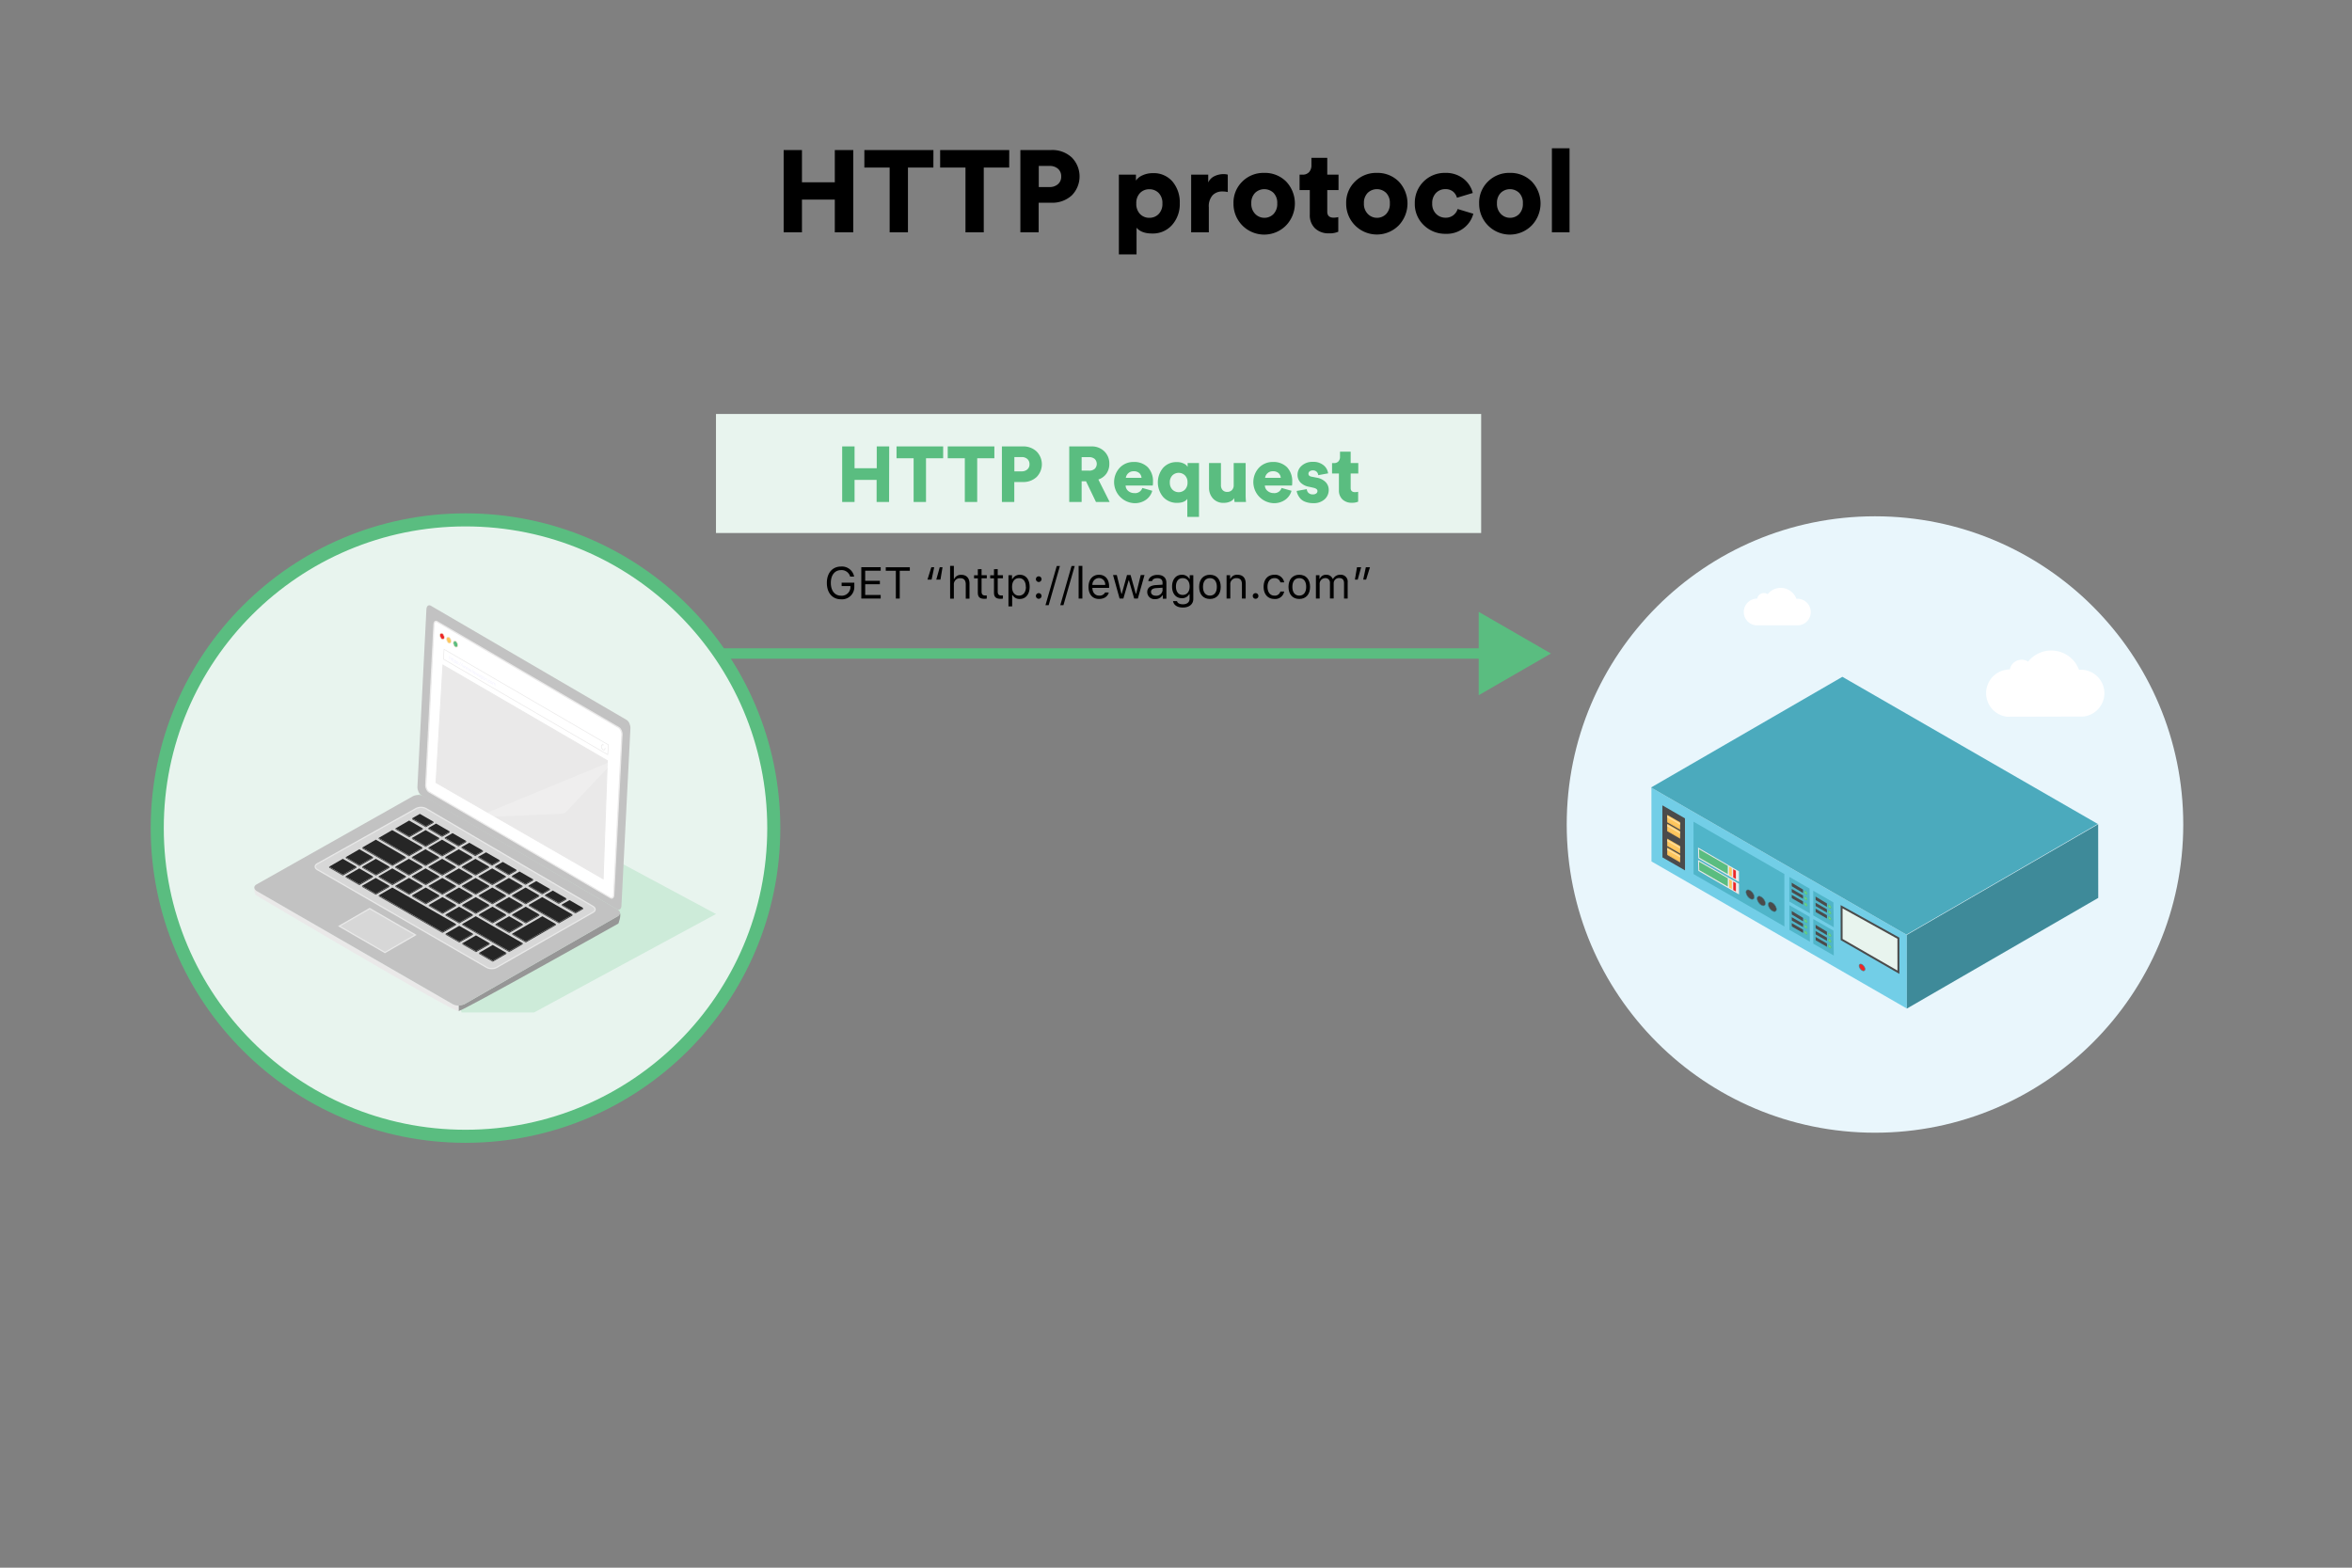 <svg xmlns="http://www.w3.org/2000/svg" xmlns:xlink="http://www.w3.org/1999/xlink" viewBox="0 0 900 600"><rect x="0" y="0" width="900" height="600" fill="#808080" stroke="none"/><defs><style>.a,.w{fill:#eae9e9;}.b,.v{fill:#5abd80;}.c,.u{fill:#fec75e;}.d,.l,.t{fill:#ed2627;}.e,.m{fill:#4b4b4b;}.f{fill:#66d38d;}.g{fill:#50b5c9;}.h{fill:#72cee7;}.i{fill:#4baabd;}.j{fill:#3e8a99;}.ae,.ah,.k{fill:#e8f4ee;}.k{stroke:#4b4b4b;}.ae,.ag,.k,.l,.m,.r,.t,.u,.v,.w,.x,.y{stroke-miterlimit:10;}.l,.m{stroke:#3e8a99;stroke-width:0.25px;}.n{fill:#262626;}.o{fill:#333;}.p{fill:#969696;}.q{fill:#c2c2c2;}.r{fill:#d7d7d7;stroke:#e8e8e8;}.aa,.s,.x{fill:#fff;}.t,.u,.v{stroke:#f1e5ce;}.t,.u,.v,.x,.y{stroke-width:0.5px;}.w,.x,.y{stroke:#eae9e9;}.w{stroke-width:0.8px;}.ag,.y{fill:none;}.z{fill:#eceaff;}.aa{opacity:0.24;}.ab{fill:#fedd9e;}.ac{fill:#ce9851;}.ad{fill:#e9f6fc;}.ae,.ag{stroke:#5abd80;}.ae{stroke-width:5px;}.af{fill:#cdebd9;}.ag{stroke-width:4px;}</style><symbol id="b" viewBox="0 0 21.16 17.82"><polygon class="a" points="0 0 0.16 5.61 21.16 17.82 21.16 12.31 0 0"/><polygon class="b" points="0.49 0.87 0.64 5.25 15.38 13.77 15.38 9.47 0.49 0.87"/><polygon class="c" points="17.45 10.74 17.45 15.04 16.07 14.25 16.07 9.95 17.45 10.74"/><polygon class="d" points="19.56 12.02 19.56 16.31 18.18 15.52 18.18 11.22 19.56 12.02"/></symbol><symbol id="d" viewBox="0 0 6.67 7.71"><polygon class="c" points="0 0 0 3.85 6.67 7.71 6.67 3.85 0 0"/><polygon class="ab" points="0 0.52 6.67 4.37 6.67 5.14 0 1.3 0 0.52"/><polygon class="ac" points="0 3.43 6.67 7.29 6.67 7.43 0 3.58 0 3.43"/></symbol><symbol id="i" viewBox="0 0 8.15 5.95"><polygon class="e" points="0 0 0.06 1.73 5.88 5.09 5.88 3.39 0 0"/><ellipse class="b" cx="7.29" cy="4.96" rx="0.64" ry="1.14" transform="translate(-1.52 5.38) rotate(-36.95)"/><ellipse class="f" cx="7.29" cy="4.96" rx="0.43" ry="0.76" transform="translate(-1.52 5.38) rotate(-36.95)"/></symbol><symbol id="h" viewBox="0 0 10.6 18.87"><polygon class="g" points="0 0 10.46 6.04 10.6 18.87 0 12.75 0 0"/><use width="8.15" height="5.95" transform="translate(1.2 3.01) scale(1 1.05)" xlink:href="#i"/><use width="8.15" height="5.95" transform="translate(1.2 9.27)" xlink:href="#i"/><use width="8.15" height="5.95" transform="translate(1.2 6.21)" xlink:href="#i"/></symbol><symbol id="a" viewBox="0 0 231.21 171.61"><polygon class="h" points="0.21 57.3 132.21 133.51 132.21 171.61 0.21 95.4 0.21 57.3"/><polygon class="i" points="0 57.16 99 0 231 76.21 132 133.37 0 57.16"/><polygon class="j" points="231.21 114.46 231.21 76.35 132.21 133.51 132.21 171.61 231.21 114.46"/><polygon class="k" points="127.85 135.22 127.85 152.81 98.5 135.87 98.5 118.92 127.85 135.22"/><polygon class="g" points="21.96 74.87 68.91 101.98 68.91 129.09 21.96 101.98 21.96 74.87"/><use width="21.16" height="17.82" transform="translate(24.28 88.22)" xlink:href="#b"/><use width="21.16" height="17.82" transform="translate(24.29 94.68)" xlink:href="#b"/><polygon class="e" points="17.54 73.14 17.54 100.04 5.89 93.32 5.86 66.39 17.54 73.14"/><polygon class="e" points="8.36 70.8 8.36 74.66 15.03 78.51 15.03 74.66 8.36 70.8"/><use width="6.67" height="7.71" transform="translate(8.36 71.32)" xlink:href="#d"/><use width="6.67" height="7.71" transform="translate(8.36 75.92)" xlink:href="#d"/><use width="6.67" height="7.71" transform="translate(8.36 83.62)" xlink:href="#d"/><use width="6.67" height="7.71" transform="translate(8.36 88.22)" xlink:href="#d"/><ellipse class="l" cx="109.05" cy="150.34" rx="1.16" ry="2.05" transform="translate(-68.47 95.74) rotate(-36.95)"/><use width="10.6" height="18.87" transform="translate(71.49 103.47)" xlink:href="#h"/><use width="10.6" height="18.87" transform="translate(83.83 110.64)" xlink:href="#h"/><use width="10.6" height="18.87" transform="translate(71.49 118.09)" xlink:href="#h"/><use width="10.6" height="18.87" transform="translate(83.83 125.27)" xlink:href="#h"/><ellipse class="m" cx="51.2" cy="112.58" rx="1.62" ry="2.87" transform="translate(-57.39 53.39) rotate(-36.95)"/><ellipse class="m" cx="56.95" cy="115.9" rx="1.62" ry="2.87" transform="translate(-58.23 57.51) rotate(-36.95)"/><ellipse class="m" cx="62.69" cy="118.92" rx="1.62" ry="2.87" transform="translate(-58.9 61.57) rotate(-36.95)"/></symbol><symbol id="y" viewBox="0 0 51.86 32.2"><polygon class="n" points="0 10.73 18.86 0 51.86 19.05 33 29.79 0 10.73"/><polygon class="o" points="33 32.2 33 29.79 51.86 19.05 51.86 21.47 33 32.2"/><polygon class="e" points="33 32.2 0 13.15 0 10.73 33 29.79 33 32.2"/></symbol><symbol id="ag" viewBox="0 0 66 40.52"><polygon class="n" points="0 19.05 33 0 66 19.05 33 38.1 0 19.05"/><polygon class="o" points="33 40.52 33 38.1 66 19.05 66 21.47 33 40.52"/><polygon class="e" points="33 40.52 0 21.47 0 19.05 33 38.1 33 40.52"/></symbol><symbol id="x" viewBox="0 0 299.9 323.56"><path class="p" d="M162.85,319.17v4.39c3,.13,127.44-69.8,127.44-69.8s2.27-5.84,1.31-8.44l-1.31,2.3L167.4,318.14Z"/><path class="a" d="M1.11,227.18l-1-2.06a11.09,11.09,0,0,0,1,5.88s157.36,93.54,161.74,92.56v-4.39L158.14,318Z"/><path class="q" d="M158.14,318l-155.93-90c-2.67-1.53-2.87-4-.44-5.4l124.64-70.32a10.19,10.19,0,0,1,9.27.18l153.78,90c2.67,1.54,2.87,4,.44,5.41L167.4,318.14A10.16,10.16,0,0,1,158.14,318Z"/><path class="r" d="M185.15,288.65,50.46,210.88c-2.3-1.32-2.47-3.43-.38-4.67l79-44.18a8.83,8.83,0,0,1,8,.16L269.89,240c2.31,1.32,2.48,3.42.39,4.67L193.15,288.8A8.79,8.79,0,0,1,185.15,288.65Z"/><use width="51.86" height="32.21" transform="translate(151.87 181.68) scale(0.33)" xlink:href="#y"/><use width="51.86" height="32.21" transform="translate(165.22 189.33) scale(0.33)" xlink:href="#y"/><use width="51.86" height="32.21" transform="translate(178.57 196.98) scale(0.33)" xlink:href="#y"/><use width="51.86" height="32.21" transform="translate(191.92 204.63) scale(0.33)" xlink:href="#y"/><use width="51.86" height="32.21" transform="translate(205.27 212.27) scale(0.33)" xlink:href="#y"/><use width="51.86" height="32.21" transform="translate(218.62 219.92) scale(0.33)" xlink:href="#y"/><use width="51.86" height="32.21" transform="translate(231.77 227.46) scale(0.33)" xlink:href="#y"/><use width="51.86" height="32.21" transform="translate(245.09 235.09) scale(0.33)" xlink:href="#y"/><use width="66" height="40.52" transform="translate(138.82 186.89) scale(0.33)" xlink:href="#ag"/><use width="66" height="40.52" transform="translate(152.14 194.53) scale(0.33)" xlink:href="#ag"/><use width="66" height="40.52" transform="translate(165.46 202.16) scale(0.33)" xlink:href="#ag"/><use width="66" height="40.52" transform="translate(178.79 209.79) scale(0.33)" xlink:href="#ag"/><use width="66" height="40.52" transform="translate(192.11 217.42) scale(0.33)" xlink:href="#ag"/><use width="66" height="40.52" transform="translate(205.43 225.05) scale(0.33)" xlink:href="#ag"/><polygon class="n" points="218.75 238.93 229.56 232.69 253.69 246.56 242.88 252.8 218.75 238.93"/><polygon class="o" points="242.88 253.59 242.88 252.8 253.69 246.56 253.69 247.35 242.88 253.59"/><polygon class="e" points="242.88 253.59 218.75 239.72 218.75 238.93 242.88 252.8 242.88 253.59"/><use width="66" height="40.52" transform="translate(125.6 194.53) scale(0.33)" xlink:href="#ag"/><use width="66" height="40.52" transform="translate(138.92 202.16) scale(0.33)" xlink:href="#ag"/><use width="66" height="40.52" transform="translate(152.24 209.79) scale(0.33)" xlink:href="#ag"/><use width="66" height="40.52" transform="translate(165.57 217.42) scale(0.33)" xlink:href="#ag"/><use width="66" height="40.52" transform="translate(178.89 225.05) scale(0.33)" xlink:href="#ag"/><use width="66" height="40.52" transform="translate(192.21 232.69) scale(0.33)" xlink:href="#ag"/><use width="66" height="40.52" transform="translate(205.53 240.32) scale(0.33)" xlink:href="#ag"/><polygon class="n" points="205.63 261.82 229.66 247.95 240.47 254.19 216.44 268.06 205.63 261.82"/><polygon class="o" points="216.44 268.86 216.44 268.06 240.47 254.19 240.47 254.98 216.44 268.86"/><polygon class="e" points="216.44 268.86 205.63 262.62 205.63 261.82 216.44 268.06 216.44 268.86"/><use width="66" height="40.52" transform="translate(112.38 202.16) scale(0.33)" xlink:href="#ag"/><use width="66" height="40.52" transform="translate(125.7 209.79) scale(0.33)" xlink:href="#ag"/><use width="66" height="40.52" transform="translate(139.02 217.42) scale(0.33)" xlink:href="#ag"/><use width="66" height="40.52" transform="translate(152.35 225.05) scale(0.33)" xlink:href="#ag"/><use width="66" height="40.52" transform="translate(165.67 232.69) scale(0.33)" xlink:href="#ag"/><use width="66" height="40.52" transform="translate(178.99 240.32) scale(0.33)" xlink:href="#ag"/><use width="66" height="40.52" transform="translate(192.31 247.95) scale(0.33)" xlink:href="#ag"/><use width="66" height="40.52" transform="translate(99.16 209.79) scale(0.33)" xlink:href="#ag"/><use width="66" height="40.52" transform="translate(112.48 217.42) scale(0.33)" xlink:href="#ag"/><use width="66" height="40.52" transform="translate(125.81 225.05) scale(0.33)" xlink:href="#ag"/><use width="66" height="40.52" transform="translate(139.13 232.69) scale(0.33)" xlink:href="#ag"/><use width="66" height="40.52" transform="translate(152.45 240.32) scale(0.33)" xlink:href="#ag"/><polygon class="n" points="165.77 254.19 176.58 247.95 214.03 269.46 203.22 275.7 165.77 254.19"/><polygon class="o" points="203.22 276.49 203.22 275.7 214.03 269.46 214.03 270.25 203.22 276.49"/><polygon class="e" points="203.22 276.49 165.77 254.98 165.77 254.19 203.22 275.7 203.22 276.49"/><use width="66" height="40.52" transform="translate(85.94 217.42) scale(0.33)" xlink:href="#ag"/><use width="51.86" height="32.21" transform="translate(138.73 174.04) scale(0.33)" xlink:href="#y"/><use width="66" height="40.52" transform="translate(125.7 179.26) scale(0.33)" xlink:href="#ag"/><use width="66" height="40.52" transform="translate(86.04 202.16) scale(0.33)" xlink:href="#ag"/><use width="66" height="40.52" transform="translate(72.82 209.79) scale(0.33)" xlink:href="#ag"/><use width="51.86" height="32.21" transform="translate(125.81 166.32) scale(0.33)" xlink:href="#y"/><use width="66" height="40.52" transform="translate(112.59 171.63) scale(0.33)" xlink:href="#ag"/><polygon class="n" points="99.16 185.5 109.97 179.26 134.1 193.13 123.29 199.38 99.16 185.5"/><polygon class="o" points="123.29 200.17 123.29 199.38 134.1 193.13 134.1 193.93 123.29 200.17"/><polygon class="e" points="123.29 200.17 99.16 186.29 99.16 185.5 123.29 199.38 123.29 200.17"/><polygon class="n" points="86.15 193.13 96.96 186.89 120.88 200.77 110.07 207.01 86.15 193.13"/><polygon class="o" points="110.07 207.8 110.07 207.01 120.88 200.77 120.88 201.56 110.07 207.8"/><polygon class="e" points="110.07 207.8 86.15 193.93 86.15 193.13 110.07 207.01 110.07 207.8"/><use width="66" height="40.52" transform="translate(72.93 194.53) scale(0.33)" xlink:href="#ag"/><use width="66" height="40.52" transform="translate(59.71 202.16) scale(0.33)" xlink:href="#ag"/><polygon class="n" points="99.26 231.3 110.07 225.06 160.85 254.19 150.04 260.43 99.26 231.3"/><polygon class="o" points="150.04 261.23 150.04 260.43 160.85 254.19 160.85 254.98 150.04 261.23"/><polygon class="e" points="150.04 261.23 99.26 232.09 99.26 231.3 150.04 260.43 150.04 261.23"/><use width="66" height="40.52" transform="translate(152.55 255.58) scale(0.33)" xlink:href="#ag"/><use width="66" height="40.52" transform="translate(165.87 263.22) scale(0.33)" xlink:href="#ag"/><use width="66" height="40.52" transform="translate(179.2 270.85) scale(0.33)" xlink:href="#ag"/><polygon class="r" points="92.04 241.84 128.44 262.85 104.18 276.86 67.78 255.85 92.04 241.84"/><path class="q" d="M296.81,91.38l-156-91c-1.83-1.06-3.43.17-3.56,2.74l-7.16,141.63c-.13,2.57,1.25,5.55,3.08,6.61l156,91c1.82,1.07,3.43-.17,3.56-2.74L299.89,98C300,95.42,298.63,92.45,296.81,91.38Z"/><path class="s" d="M285,233.55a1.92,1.92,0,0,1-.94-.29L139.36,148.88c-1.53-.89-2.73-3.5-2.62-5.69l6.55-127.93c.08-1.47.71-2.43,1.62-2.43a1.92,1.92,0,0,1,.94.29L290.51,97.51c1.53.89,2.73,3.49,2.62,5.68l-6.55,127.93c-.08,1.48-.71,2.43-1.62,2.43Z"/><path class="a" d="M144.91,13.33a1.42,1.42,0,0,1,.68.22L290.26,97.94c1.36.79,2.47,3.24,2.37,5.23L286.08,231.1c-.06,1.17-.51,2-1.12,2a1.42,1.42,0,0,1-.68-.22L139.61,148.45c-1.36-.8-2.47-3.24-2.37-5.23l6.55-127.93c.06-1.17.51-2,1.12-2m0-1c-1.16,0-2,1.1-2.12,2.91l-6.55,127.92c-.12,2.39,1.17,5.16,2.87,6.15l144.66,84.38a2.32,2.32,0,0,0,1.19.36c1.15,0,2-1.09,2.12-2.9l6.55-127.93c.12-2.39-1.17-5.16-2.87-6.15L146.1,12.69a2.42,2.42,0,0,0-1.19-.36Z"/><ellipse class="t" cx="149.78" cy="24.74" rx="1.6" ry="2.6" transform="translate(1.63 57.87) rotate(-21.99)"/><ellipse class="u" cx="155.13" cy="27.85" rx="1.6" ry="2.6" transform="translate(0.86 60.1) rotate(-21.99)"/><ellipse class="v" cx="160.47" cy="30.96" rx="1.6" ry="2.6" transform="translate(0.08 62.33) rotate(-21.99)"/><polygon class="w" points="278.12 218.05 144.92 141.36 150.44 47.73 281.46 123.93 278.12 218.05"/><polygon class="x" points="281.8 119.11 150.78 42.91 151.31 35.09 282.33 111.29 281.8 119.11"/><path class="y" d="M279.65,113.72a2.11,2.11,0,0,1-.14,1c-.35.8-1.22.8-1.95,0a3,3,0,0,1-.69-2.91.88.88,0,0,1,.94-.59"/><polygon class="a" points="277.93 112.14 278.54 111.23 277.51 110.26 277.93 112.14"/><path class="z" d="M155.78,42.11l-.08,1.19-.2-.11.21-3,.19.11-.09,1.32a.32.32,0,0,1,.21-.15.5.5,0,0,1,.31.08,1,1,0,0,1,.39.45,1.19,1.19,0,0,1,.1.6l-.09,1.28-.19-.11.09-1.24a.93.93,0,0,0-.08-.45.69.69,0,0,0-.3-.35.27.27,0,0,0-.32,0A.5.5,0,0,0,155.78,42.11Z"/><path class="z" d="M157.71,41.78l0,.62.4.23,0,.23-.39-.23-.09,1.18a.52.52,0,0,0,.24.51.34.34,0,0,0,.14,0v.21a.36.36,0,0,1-.2-.07.7.7,0,0,1-.28-.31.94.94,0,0,1-.08-.48l.08-1.21-.32-.19V42.1l.12.07c.15.08.23,0,.24-.16l0-.34Z"/><path class="z" d="M158.81,42.42l0,.62.4.23v.23l-.4-.23-.08,1.18a.49.49,0,0,0,.23.51.39.39,0,0,0,.14,0v.21a.32.32,0,0,1-.19-.07.67.67,0,0,1-.29-.31.94.94,0,0,1-.08-.48l.08-1.21-.32-.18v-.23l.12.07c.15.08.23,0,.24-.16l0-.34Z"/><path class="z" d="M159.57,46.36l-.19-.11.19-2.75.18.11,0,.39a.37.37,0,0,1,.21-.18.51.51,0,0,1,.38.07,1.22,1.22,0,0,1,.49.59,1.86,1.86,0,0,1,.13.84.88.88,0,0,1-.24.63.43.43,0,0,1-.53,0,1,1,0,0,1-.35-.34,1.59,1.59,0,0,1-.18-.4Zm1-.65a.7.7,0,0,0,.18-.5,1.44,1.44,0,0,0-.1-.66.88.88,0,0,0-.37-.46.31.31,0,0,0-.4,0,.72.72,0,0,0-.19.49,1.5,1.5,0,0,0,.11.67.91.91,0,0,0,.37.46A.31.31,0,0,0,160.56,45.71Z"/><path class="z" d="M161.17,45.94l.19,0a.88.88,0,0,0,.1.4.74.74,0,0,0,.29.29.31.31,0,0,0,.25.05.22.22,0,0,0,.12-.2.6.6,0,0,0-.24-.49l-.26-.22a.88.88,0,0,1-.33-.74.34.34,0,0,1,.18-.32.41.41,0,0,1,.38,0,1,1,0,0,1,.38.41,1.19,1.19,0,0,1,.13.44l-.18,0a.73.73,0,0,0-.08-.33.67.67,0,0,0-.27-.28.26.26,0,0,0-.23,0,.21.21,0,0,0-.12.19.54.54,0,0,0,.22.45l.25.22a1,1,0,0,1,.36.78.37.37,0,0,1-.17.32.38.38,0,0,1-.41,0,1,1,0,0,1-.41-.43A1.16,1.16,0,0,1,161.17,45.94Z"/><path class="z" d="M163,47.48a.11.11,0,0,1-.12,0,.3.3,0,0,1-.12-.13.29.29,0,0,1,0-.18.15.15,0,0,1,.06-.13.11.11,0,0,1,.12,0s.08.07.12.13a.29.29,0,0,1,0,.18C163,47.42,163,47.46,163,47.48Zm0-1.58a.36.36,0,0,1-.11-.13.39.39,0,0,1,0-.18c0-.07,0-.11.06-.13a.11.11,0,0,1,.12,0,.3.3,0,0,1,.12.13.39.39,0,0,1,0,.18c0,.06,0,.11-.06.13A.12.12,0,0,1,162.94,45.9Z"/><path class="z" d="M164.79,45.54l-1.31,2.29-.19-.11,1.31-2.29Z"/><path class="z" d="M166,46.24l-1.3,2.28-.19-.11,1.3-2.28Z"/><path class="z" d="M167,47.81l.2.12.35,1.93.52-1.42.2.11-.64,1.68-.21-.12-.35-1.94-.57,1.4-.21-.12-.38-2.27.22.13.3,1.9Z"/><path class="z" d="M169.45,49.25l.21.12L170,51.3l.52-1.43.21.12-.65,1.67-.2-.12-.35-1.93L169,51l-.21-.12-.37-2.27.21.12.3,1.91Z"/><path class="z" d="M171.92,50.69l.21.12.34,1.93.53-1.43.2.12-.65,1.67-.2-.12L172,51.05l-.57,1.4-.21-.12-.38-2.27.21.12.3,1.91Z"/><path class="z" d="M173.36,53.59a.3.3,0,0,1-.12-.13.46.46,0,0,1,0-.19.17.17,0,0,1,.06-.12s.08,0,.13,0a.31.31,0,0,1,.11.14.3.3,0,0,1,0,.18.15.15,0,0,1-.06.13S173.41,53.61,173.36,53.59Z"/><path class="z" d="M174.21,54.06,174,54l.21-3,.19.11Z"/><path class="z" d="M175.91,54.39l.17.18a.51.51,0,0,1-.27.3.52.52,0,0,1-.45-.08,1.25,1.25,0,0,1-.5-.58,1.71,1.71,0,0,1-.17-.9.84.84,0,0,1,.26-.62.43.43,0,0,1,.52,0,1.22,1.22,0,0,1,.51.58,1.8,1.8,0,0,1,.14.83.54.54,0,0,0,0,.08l-1.23-.71v0a1.29,1.29,0,0,0,.13.64.88.88,0,0,0,.37.43.4.4,0,0,0,.34.06A.4.4,0,0,0,175.91,54.39Zm-1-1.11,1,.59a1.24,1.24,0,0,0-.11-.54,1,1,0,0,0-.36-.41.34.34,0,0,0-.37,0A.51.51,0,0,0,174.91,53.28Z"/><path class="z" d="M177.43,53.89l.21.12.34,1.93.52-1.42.21.11-.65,1.68-.2-.12-.35-1.94-.57,1.4-.21-.12-.38-2.27.21.13.3,1.9Z"/><path class="z" d="M178.92,56.68a.9.9,0,0,1-.11-.47c0-.31.19-.42.51-.31l.41.16c.11,0,.17,0,.18-.1a.84.84,0,0,0-.08-.38.78.78,0,0,0-.28-.29.34.34,0,0,0-.31,0,.32.32,0,0,0-.15.26l-.18-.16a.41.41,0,0,1,.22-.34.5.5,0,0,1,.43.07,1.19,1.19,0,0,1,.43.46,1.24,1.24,0,0,1,.11.57l-.07,1c0,.11,0,.23,0,.35l-.18-.11a2,2,0,0,1,0-.35.32.32,0,0,1-.21.15.47.47,0,0,1-.35-.07A1,1,0,0,1,178.92,56.68Zm.09-.36a.69.69,0,0,0,.07.3.58.58,0,0,0,.24.25.37.37,0,0,0,.37,0,.48.48,0,0,0,.18-.39v-.24h-.08a.33.33,0,0,1-.13,0l-.34-.13C179.13,56,179,56.1,179,56.32Z"/><path class="z" d="M180.36,57.76l.19.05a1,1,0,0,0,.13.49.94.94,0,0,0,.32.36c.19.11.34.12.43,0a.64.64,0,0,0,.15-.46l0-.36a.31.31,0,0,1-.2.16.44.44,0,0,1-.35-.07,1.2,1.2,0,0,1-.47-.56,1.53,1.53,0,0,1-.15-.79.74.74,0,0,1,.24-.57.42.42,0,0,1,.51,0,.87.87,0,0,1,.33.3,1.22,1.22,0,0,1,.17.39l0-.35.19.11-.12,1.83a.91.91,0,0,1-.2.57c-.14.14-.34.14-.59,0a1.16,1.16,0,0,1-.45-.48A1.24,1.24,0,0,1,180.36,57.76Zm.38-.45a.92.92,0,0,0,.36.43.31.31,0,0,0,.39,0,.63.63,0,0,0,.17-.45,1.36,1.36,0,0,0-.1-.6.84.84,0,0,0-.36-.42c-.15-.09-.28-.1-.38,0a.55.55,0,0,0-.18.44A1.25,1.25,0,0,0,180.74,57.31Z"/><path class="z" d="M182.49,57.08a.48.48,0,0,1,.55,0,1.24,1.24,0,0,1,.52.6,1.78,1.78,0,0,1,.17.88.76.76,0,0,1-.27.62.5.5,0,0,1-.56,0,1.39,1.39,0,0,1-.51-.6,1.69,1.69,0,0,1-.17-.88A.76.76,0,0,1,182.49,57.08Zm0,1.43a.93.93,0,0,0,.38.44.35.35,0,0,0,.4,0,.6.6,0,0,0,.21-.5,1.39,1.39,0,0,0-.12-.7.93.93,0,0,0-.38-.44.35.35,0,0,0-.41,0,.64.64,0,0,0-.2.51A1.35,1.35,0,0,0,182.54,58.51Z"/><path class="z" d="M184.35,58.74l-.08,1.17-.2-.11.14-2,.19.11,0,.34c.12-.2.29-.23.53-.1a.94.94,0,0,1,.39.46,1.17,1.17,0,0,1,.1.59l-.09,1.29-.19-.12.09-1.24a1,1,0,0,0-.08-.45.66.66,0,0,0-.3-.34.27.27,0,0,0-.33,0A.51.51,0,0,0,184.35,58.74Z"/><path class="z" d="M186,60.91a.36.36,0,0,1-.11-.13.39.39,0,0,1,0-.18.15.15,0,0,1,.06-.13.11.11,0,0,1,.12,0,.3.3,0,0,1,.12.13.46.46,0,0,1,0,.19c0,.06,0,.1-.06.12A.12.12,0,0,1,186,60.91Z"/><path class="z" d="M187.62,60.16a.84.84,0,0,0-.32-.35.35.35,0,0,0-.41,0,.69.69,0,0,0-.21.51,1.43,1.43,0,0,0,.13.68.89.89,0,0,0,.37.45.35.35,0,0,0,.36,0,.39.39,0,0,0,.18-.23l.16.19a.46.46,0,0,1-.25.29.49.49,0,0,1-.46-.06,1.32,1.32,0,0,1-.52-.61,1.62,1.62,0,0,1-.16-.87.77.77,0,0,1,.26-.62.5.5,0,0,1,.56,0,1.21,1.21,0,0,1,.43.44,1.42,1.42,0,0,1,.18.56h-.17A1.31,1.31,0,0,0,187.62,60.16Z"/><path class="z" d="M188.42,60.53a.5.5,0,0,1,.56,0,1.28,1.28,0,0,1,.51.6,1.68,1.68,0,0,1,.17.88.76.76,0,0,1-.27.62.5.5,0,0,1-.56,0,1.39,1.39,0,0,1-.51-.6,1.8,1.8,0,0,1-.17-.88A.76.76,0,0,1,188.42,60.53Zm.05,1.43a.93.93,0,0,0,.38.44.36.36,0,0,0,.41,0,.67.67,0,0,0,.21-.5,1.51,1.51,0,0,0-.13-.7.92.92,0,0,0-.38-.44.33.33,0,0,0-.4,0,.61.61,0,0,0-.21.51A1.35,1.35,0,0,0,188.47,62Z"/><path class="z" d="M190.2,63.36l-.19-.11.13-2,.19.11,0,.33a.27.27,0,0,1,.2-.16.42.42,0,0,1,.31.07.86.86,0,0,1,.3.3,1,1,0,0,1,.15.42c.12-.24.31-.28.56-.13a.9.9,0,0,1,.37.4,1.22,1.22,0,0,1,.11.62l-.09,1.3-.19-.11.09-1.27a1,1,0,0,0-.08-.44.67.67,0,0,0-.28-.32.27.27,0,0,0-.32,0,.48.48,0,0,0-.15.35l-.08,1.2-.19-.11.09-1.27a.93.93,0,0,0-.08-.44.73.73,0,0,0-.28-.32.27.27,0,0,0-.32,0,.44.44,0,0,0-.15.35Z"/><polygon class="aa" points="176.68 169.09 287.76 123.19 247.8 165.59 243.54 166.32 176.68 169.09"/></symbol></defs><title>http-request</title><circle class="ad" cx="717.47" cy="315.56" r="117.96"/><circle class="ae" cx="178.13" cy="316.93" r="117.96"/><path class="s" d="M692.89,234.25a5.07,5.07,0,0,0-5.08-5.08l-.41,0a6.39,6.39,0,0,0-11-1.75,2.6,2.6,0,0,0-4,1.68h-.05a5.13,5.13,0,0,0-.59,10.22l16.48,0A5.06,5.06,0,0,0,692.89,234.25Z"/><path class="s" d="M805.26,265.33a9,9,0,0,0-9-9c-.25,0-.49,0-.73,0a11.33,11.33,0,0,0-19.46-3.11,4.6,4.6,0,0,0-7,3H769a9.08,9.08,0,0,0-1.05,18.09l29.17-.07A9,9,0,0,0,805.26,265.33Z"/><use width="231.21" height="171.61" transform="translate(631.73 259.1) rotate(-0.05) scale(0.74)" xlink:href="#a"/><polygon class="af" points="159.72 304.29 176.91 297.75 273.97 349.82 204.35 387.5 176.59 387.5 159.72 304.29"/><use width="299.9" height="323.56" transform="translate(97.29 231.66) scale(0.48 0.48)" xlink:href="#x"/><path d="M326.51,88.92h-7.07V76.39H306.87V88.92h-7V57.42h7V69.77h12.57V57.42h7.07Z"/><path d="M357.16,64.13h-9.73V88.92h-7V64.13h-9.68V57.42h26.43Z"/><path d="M386.17,64.13h-9.73V88.92h-7V64.13h-9.69V57.42h26.44Z"/><path d="M402.29,77.59h-4.84V88.92h-7V57.42h11.86a10.9,10.9,0,0,1,7.8,2.84,10.32,10.32,0,0,1,0,14.53A11,11,0,0,1,402.29,77.59Zm-4.8-6h4.09a4.77,4.77,0,0,0,3.24-1.09,3.69,3.69,0,0,0,1.25-2.91,3.75,3.75,0,0,0-1.23-3,4.73,4.73,0,0,0-3.26-1.08h-4.09Z"/><path d="M434.9,97.36h-6.76V66.84h6.53V69.1a5.83,5.83,0,0,1,2.51-2,9.26,9.26,0,0,1,4-.83,9.39,9.39,0,0,1,7.48,3.22,12.26,12.26,0,0,1,2.78,8.29,11.94,11.94,0,0,1-2.95,8.33,9.75,9.75,0,0,1-7.58,3.26q-4.17,0-6-2.22Zm8.46-15.44a5.51,5.51,0,0,0,1.44-4.07,5.44,5.44,0,0,0-1.44-4,4.89,4.89,0,0,0-3.58-1.42,4.83,4.83,0,0,0-3.53,1.42,5.44,5.44,0,0,0-1.44,4,5.51,5.51,0,0,0,1.44,4.07,4.81,4.81,0,0,0,3.53,1.44A4.87,4.87,0,0,0,443.36,81.92Z"/><path d="M469.81,66.84V73.5a9.12,9.12,0,0,0-2.13-.22A5,5,0,0,0,464,74.74a6.26,6.26,0,0,0-1.44,4.54v9.64h-6.76V66.84h6.53v3a4.93,4.93,0,0,1,2.45-2.44,7.84,7.84,0,0,1,3.28-.76A6.2,6.2,0,0,1,469.81,66.84Z"/><path d="M483.76,66.17a11.47,11.47,0,0,1,8.37,3.29,12.19,12.19,0,0,1,0,16.81A11.75,11.75,0,0,1,472,77.85a11.24,11.24,0,0,1,3.38-8.37A11.44,11.44,0,0,1,483.76,66.17Zm0,17.19a4.83,4.83,0,0,0,3.53-1.42,5.5,5.5,0,0,0,1.45-4.09,5.41,5.41,0,0,0-1.45-4.06,5.1,5.1,0,0,0-7,0,5.37,5.37,0,0,0-1.47,4,5.44,5.44,0,0,0,1.47,4.07A4.84,4.84,0,0,0,483.76,83.36Z"/><path d="M507.88,60.4v6.44h4.31v5.91h-4.31V81c0,1.54.82,2.31,2.45,2.31a8.54,8.54,0,0,0,1.77-.22v5.59a7.94,7.94,0,0,1-3.51.62,7.38,7.38,0,0,1-5.39-1.91,6.86,6.86,0,0,1-2-5.19V72.75h-3.91V66.84h1.11a3.21,3.21,0,0,0,2.55-1,3.82,3.82,0,0,0,.87-2.6V60.4Z"/><path d="M526.85,66.17a11.47,11.47,0,0,1,8.37,3.29,12.19,12.19,0,0,1,0,16.81,11.75,11.75,0,0,1-20.1-8.42,11.24,11.24,0,0,1,3.38-8.37A11.44,11.44,0,0,1,526.85,66.17Zm0,17.19a4.83,4.83,0,0,0,3.53-1.42,5.5,5.5,0,0,0,1.45-4.09,5.41,5.41,0,0,0-1.45-4.06,5.1,5.1,0,0,0-7,0,5.37,5.37,0,0,0-1.47,4,5.44,5.44,0,0,0,1.47,4.07A4.84,4.84,0,0,0,526.85,83.36Z"/><path d="M553.1,72.39a4.86,4.86,0,0,0-3.62,1.47,5.5,5.5,0,0,0-1.44,4,5.33,5.33,0,0,0,1.49,4,5,5,0,0,0,3.66,1.46,4.63,4.63,0,0,0,3-1,4.71,4.71,0,0,0,1.58-2.33l6,1.82a10.12,10.12,0,0,1-3.58,5.42,10.62,10.62,0,0,1-6.95,2.26,11.7,11.7,0,0,1-8.42-3.31,11.13,11.13,0,0,1-3.44-8.37A11.4,11.4,0,0,1,553,66.17,10.88,10.88,0,0,1,560,68.39a10,10,0,0,1,3.56,5.47l-6.05,1.82a4.59,4.59,0,0,0-1.5-2.36A4.45,4.45,0,0,0,553.1,72.39Z"/><path d="M577.76,66.17a11.48,11.48,0,0,1,8.37,3.29,12.19,12.19,0,0,1,0,16.81A11.75,11.75,0,0,1,566,77.85a11.24,11.24,0,0,1,3.38-8.37A11.44,11.44,0,0,1,577.76,66.17Zm0,17.19a4.83,4.83,0,0,0,3.53-1.42,5.5,5.5,0,0,0,1.44-4.09,5.41,5.41,0,0,0-1.44-4.06,5.1,5.1,0,0,0-7,0,5.37,5.37,0,0,0-1.47,4,5.44,5.44,0,0,0,1.47,4.07A4.84,4.84,0,0,0,577.76,83.36Z"/><path d="M600.59,88.92h-6.75V56.75h6.75Z"/><line class="ag" x1="273.97" y1="250.12" x2="570.5" y2="250.12"/><polygon class="b" points="565.83 266.08 593.47 250.12 565.83 234.17 565.83 266.08"/><rect class="ah" x="273.97" y="158.44" width="292.8" height="45.56"/><path class="b" d="M340.21,192.13h-4.77v-8.46H327v8.46h-4.74V170.86H327v8.34h8.49v-8.34h4.77Z"/><path class="b" d="M360.91,175.39h-6.57v16.74H349.6V175.39h-6.54v-4.53h17.85Z"/><path class="b" d="M380.5,175.39h-6.57v16.74h-4.74V175.39h-6.54v-4.53H380.5Z"/><path class="b" d="M391.39,184.48h-3.27v7.65h-4.74V170.86h8a7.33,7.33,0,0,1,5.26,1.92,6.94,6.94,0,0,1,0,9.81A7.39,7.39,0,0,1,391.39,184.48Zm-3.24-4.08h2.76a3.2,3.2,0,0,0,2.19-.73,2.49,2.49,0,0,0,.84-2,2.53,2.53,0,0,0-.83-2,3.18,3.18,0,0,0-2.2-.74h-2.76Z"/><path class="b" d="M419.38,192.13l-3.81-7.92h-1.68v7.92h-4.74V170.86h8.43a6.77,6.77,0,0,1,5,1.89,6.44,6.44,0,0,1,1.91,4.77,6.33,6.33,0,0,1-1.11,3.74,6.12,6.12,0,0,1-3.09,2.26l4.32,8.61Zm-5.49-12h2.79a3.2,3.2,0,0,0,2.22-.7,2.67,2.67,0,0,0,0-3.77,3.24,3.24,0,0,0-2.22-.69h-2.79Z"/><path class="b" d="M437.11,186.76l3.81,1.08a6.21,6.21,0,0,1-2.37,3.41,7.34,7.34,0,0,1-4.5,1.33A8.08,8.08,0,0,1,428.48,179a7.19,7.19,0,0,1,5.24-2.19,7.33,7.33,0,0,1,5.47,2,7.66,7.66,0,0,1,2,5.62,6.25,6.25,0,0,1-.09,1.41H430.72a2.77,2.77,0,0,0,1,2.06,3.54,3.54,0,0,0,2.34.82A2.85,2.85,0,0,0,437.11,186.76Zm-6.3-3.87h6a2.69,2.69,0,0,0-.8-1.77,3,3,0,0,0-2.2-.75,2.84,2.84,0,0,0-2.1.78A2.8,2.8,0,0,0,430.81,182.89Z"/><path class="b" d="M458.8,197.83h-4.47v-6.9q-1.08,1.53-3.9,1.53a7,7,0,0,1-5.3-2.2,8.68,8.68,0,0,1-.07-11.19,6.71,6.71,0,0,1,5.19-2.21,5.79,5.79,0,0,1,2.8.59,3.23,3.23,0,0,1,1.4,1.24v-1.47h4.35Zm-10.16-15.9a3.66,3.66,0,0,0-1,2.73,3.72,3.72,0,0,0,1,2.75,3.42,3.42,0,0,0,4.77,0,3.73,3.73,0,0,0,1-2.75,3.66,3.66,0,0,0-1-2.73,3.44,3.44,0,0,0-4.77,0Z"/><path class="b" d="M472.42,192.13a6.54,6.54,0,0,1-.13-1.5,3.35,3.35,0,0,1-1.64,1.37,6,6,0,0,1-2.34.46,5.33,5.33,0,0,1-4.16-1.66,6,6,0,0,1-1.51-4.16v-9.42h4.56v8.46a2.76,2.76,0,0,0,.61,1.86,2.23,2.23,0,0,0,1.79.72,2.38,2.38,0,0,0,1.81-.7,2.57,2.57,0,0,0,.67-1.85v-8.49h4.57v12.24a24,24,0,0,0,.14,2.67Z"/><path class="b" d="M490.39,186.76l3.81,1.08a6.21,6.21,0,0,1-2.37,3.41,7.34,7.34,0,0,1-4.5,1.33A8.08,8.08,0,0,1,481.76,179a7.19,7.19,0,0,1,5.24-2.19,7.33,7.33,0,0,1,5.47,2,7.66,7.66,0,0,1,2,5.62,6.25,6.25,0,0,1-.09,1.41H484a2.77,2.77,0,0,0,1.05,2.06,3.54,3.54,0,0,0,2.34.82A2.85,2.85,0,0,0,490.39,186.76Zm-6.3-3.87h6a2.69,2.69,0,0,0-.8-1.77,3,3,0,0,0-2.2-.75,2.84,2.84,0,0,0-2.1.78A2.8,2.8,0,0,0,484.09,182.89Z"/><path class="b" d="M496.18,187.9l3.87-.69a2.13,2.13,0,0,0,.64,1.43,2.31,2.31,0,0,0,1.7.58,2,2,0,0,0,1.29-.37,1.16,1.16,0,0,0,.45-.92c0-.6-.5-1-1.47-1.23l-1.71-.39a6,6,0,0,1-3.36-1.69,4.22,4.22,0,0,1-1.08-2.9,4.5,4.5,0,0,1,1.63-3.51,6,6,0,0,1,4.1-1.44,6.09,6.09,0,0,1,4.36,1.4,4.79,4.79,0,0,1,1.61,3l-3.78.69a2.1,2.1,0,0,0-.62-1.32,2.07,2.07,0,0,0-1.51-.51,1.85,1.85,0,0,0-1.14.36,1.09,1.09,0,0,0-.48.93q0,.9,1.17,1.11l2,.39a6.17,6.17,0,0,1,3.42,1.71,4.22,4.22,0,0,1,1.17,3,4.75,4.75,0,0,1-1.56,3.56,6.1,6.1,0,0,1-4.38,1.48,8.3,8.3,0,0,1-2.93-.48,4.79,4.79,0,0,1-1.95-1.24,6.32,6.32,0,0,1-1-1.52A4.34,4.34,0,0,1,496.18,187.9Z"/><path class="b" d="M516.84,172.87v4.35h2.91v4h-2.91v5.58c0,1,.55,1.56,1.66,1.56a5.53,5.53,0,0,0,1.2-.15V192a5.47,5.47,0,0,1-2.37.42,5,5,0,0,1-3.65-1.29,4.66,4.66,0,0,1-1.34-3.51v-6.39h-2.63v-4h.75a2.16,2.16,0,0,0,1.72-.67,2.59,2.59,0,0,0,.58-1.76v-1.92Z"/><path d="M321.83,229.37c-3.31,0-5.43-2.44-5.43-6.28s2.15-6.26,5.43-6.26a4.71,4.71,0,0,1,5,3.85h-1.52a3.36,3.36,0,0,0-3.49-2.48c-2.38,0-3.9,1.91-3.9,4.89s1.5,4.9,3.91,4.9a3.32,3.32,0,0,0,3.59-3.4v-.29h-3.37V223h4.86v1.46A4.72,4.72,0,0,1,321.83,229.37Z"/><path d="M337,229.09h-7.42v-12H337v1.34h-5.93v3.85h5.62v1.32h-5.62v4.12H337Z"/><path d="M342.8,229.09V218.45h-3.86v-1.34h9.21v1.34h-3.86v10.64Z"/><path d="M357.48,217.11l-1,4.72h-1.58l1.47-4.72Zm3.18,0-.79,4.72h-1.59l1.31-4.72Z"/><path d="M363.56,216.58H365v5h.13a2.79,2.79,0,0,1,2.76-1.57c1.89,0,3.09,1.21,3.09,3.31v5.8h-1.43v-5.45c0-1.59-.71-2.37-2.07-2.37a2.31,2.31,0,0,0-2.48,2.52v5.3h-1.43Z"/><path d="M375.6,217.82v2.32h2v1.19h-2v5.07c0,1,.4,1.5,1.33,1.5.26,0,.4,0,.66,0v1.2a4.69,4.69,0,0,1-.84.08c-1.84,0-2.58-.68-2.58-2.39v-5.43h-1.44v-1.19h1.44v-2.32Z"/><path d="M381.78,217.82v2.32h2v1.19h-2v5.07c0,1,.39,1.5,1.32,1.5.26,0,.4,0,.67,0v1.2a4.78,4.78,0,0,1-.84.08c-1.84,0-2.58-.68-2.58-2.39v-5.43H378.9v-1.19h1.45v-2.32Z"/><path d="M394,224.61c0,2.8-1.48,4.63-3.76,4.63a3,3,0,0,1-2.79-1.5h-.14v4.33h-1.42V220.14h1.36v1.49h.13a3.21,3.21,0,0,1,2.86-1.65C392.57,220,394,221.8,394,224.61Zm-1.47,0c0-2.09-1-3.34-2.62-3.34s-2.64,1.28-2.64,3.34,1,3.35,2.63,3.35S392.57,226.7,392.57,224.61Z"/><path d="M396.39,221.67a1.08,1.08,0,1,1,1.07,1.07A1.08,1.08,0,0,1,396.39,221.67Zm0,6.42a1.08,1.08,0,1,1,1.07,1.08A1.08,1.08,0,0,1,396.39,228.09Z"/><path d="M400.05,231.63l4.32-15h1.21l-4.31,15Z"/><path d="M405.72,231.63l4.31-15h1.21l-4.31,15Z"/><path d="M412.74,216.58h1.43v12.51h-1.43Z"/><path d="M424.29,226.77c-.41,1.53-1.81,2.47-3.77,2.47-2.48,0-4-1.79-4-4.62s1.58-4.64,4-4.64,3.89,1.72,3.89,4.5V225H418v.06c.07,1.77,1.06,2.89,2.58,2.89a2.3,2.3,0,0,0,2.3-1.21Zm-6.31-2.9h4.93a2.41,2.41,0,0,0-2.4-2.63A2.54,2.54,0,0,0,418,223.87Z"/><path d="M435.4,229.09H434l-2-6.93h-.14l-2,6.93h-1.44l-2.51-9h1.44l1.76,7.15h.14l2-7.15h1.37l2,7.15h.13l1.76-7.15h1.44Z"/><path d="M439,226.58c0-1.6,1.18-2.52,3.27-2.65l2.58-.16V223c0-1.1-.69-1.71-2-1.71-1.07,0-1.82.41-2,1.11h-1.45c.19-1.43,1.6-2.38,3.51-2.38,2.19,0,3.41,1.12,3.41,3v6.13h-1.37v-1.32h-.13a3.09,3.09,0,0,1-2.75,1.47A2.73,2.73,0,0,1,439,226.58Zm5.85-.83v-.82l-2.41.15c-1.36.1-2,.57-2,1.47s.77,1.44,1.81,1.44A2.35,2.35,0,0,0,444.88,225.75Z"/><path d="M448.88,230.07h1.51c.16.73.95,1.21,2.24,1.21,1.6,0,2.56-.79,2.56-2.11v-1.76h-.14a3.08,3.08,0,0,1-2.8,1.54c-2.32,0-3.75-1.79-3.75-4.47s1.45-4.5,3.75-4.5a3.19,3.19,0,0,1,2.87,1.58h.13v-1.42h1.37v9.1c0,2-1.55,3.28-4,3.28C450.47,232.52,449.1,231.55,448.88,230.07Zm6.34-5.59c0-1.95-1-3.21-2.66-3.21s-2.58,1.26-2.58,3.21.92,3.21,2.58,3.21S455.22,226.43,455.22,224.48Z"/><path d="M458.86,224.61c0-2.88,1.57-4.63,4.12-4.63s4.13,1.75,4.13,4.63-1.58,4.63-4.13,4.63S458.86,227.48,458.86,224.61Zm6.77,0c0-2.12-1-3.34-2.65-3.34s-2.65,1.22-2.65,3.34,1,3.35,2.65,3.35S465.63,226.73,465.63,224.61Z"/><path d="M469.35,220.14h1.36v1.41h.13a2.69,2.69,0,0,1,2.69-1.57c2,0,3.13,1.19,3.13,3.31v5.8h-1.43v-5.45c0-1.61-.68-2.37-2.1-2.37a2.26,2.26,0,0,0-2.35,2.52v5.3h-1.43Z"/><path d="M479.37,228.09a1.08,1.08,0,1,1,1.08,1.08A1.08,1.08,0,0,1,479.37,228.09Z"/><path d="M489.94,222.88a2.21,2.21,0,0,0-2.31-1.61c-1.61,0-2.62,1.28-2.62,3.31s1,3.38,2.62,3.38a2.15,2.15,0,0,0,2.31-1.57h1.45a3.46,3.46,0,0,1-3.75,2.85c-2.5,0-4.11-1.81-4.11-4.66s1.6-4.6,4.1-4.6a3.51,3.51,0,0,1,3.76,2.9Z"/><path d="M493.05,224.61c0-2.88,1.57-4.63,4.12-4.63s4.13,1.75,4.13,4.63-1.58,4.63-4.13,4.63S493.05,227.48,493.05,224.61Zm6.77,0c0-2.12-.95-3.34-2.65-3.34s-2.64,1.22-2.64,3.34,1,3.35,2.64,3.35S499.82,226.73,499.82,224.61Z"/><path d="M503.54,220.14h1.36v1.41H505a2.54,2.54,0,0,1,2.5-1.57,2.58,2.58,0,0,1,2.47,1.57h.14a3,3,0,0,1,2.74-1.57,2.61,2.61,0,0,1,2.84,2.92v6.19H514.3v-5.86c0-1.32-.63-2-1.89-2a2,2,0,0,0-2.07,2.06v5.76h-1.43V223a1.7,1.7,0,0,0-1.87-1.74,2.16,2.16,0,0,0-2.07,2.27v5.55h-1.43Z"/><path d="M518.46,221.83l.79-4.72h1.59l-1.3,4.72Zm3.18,0,1-4.72h1.58l-1.47,4.72Z"/></svg>
